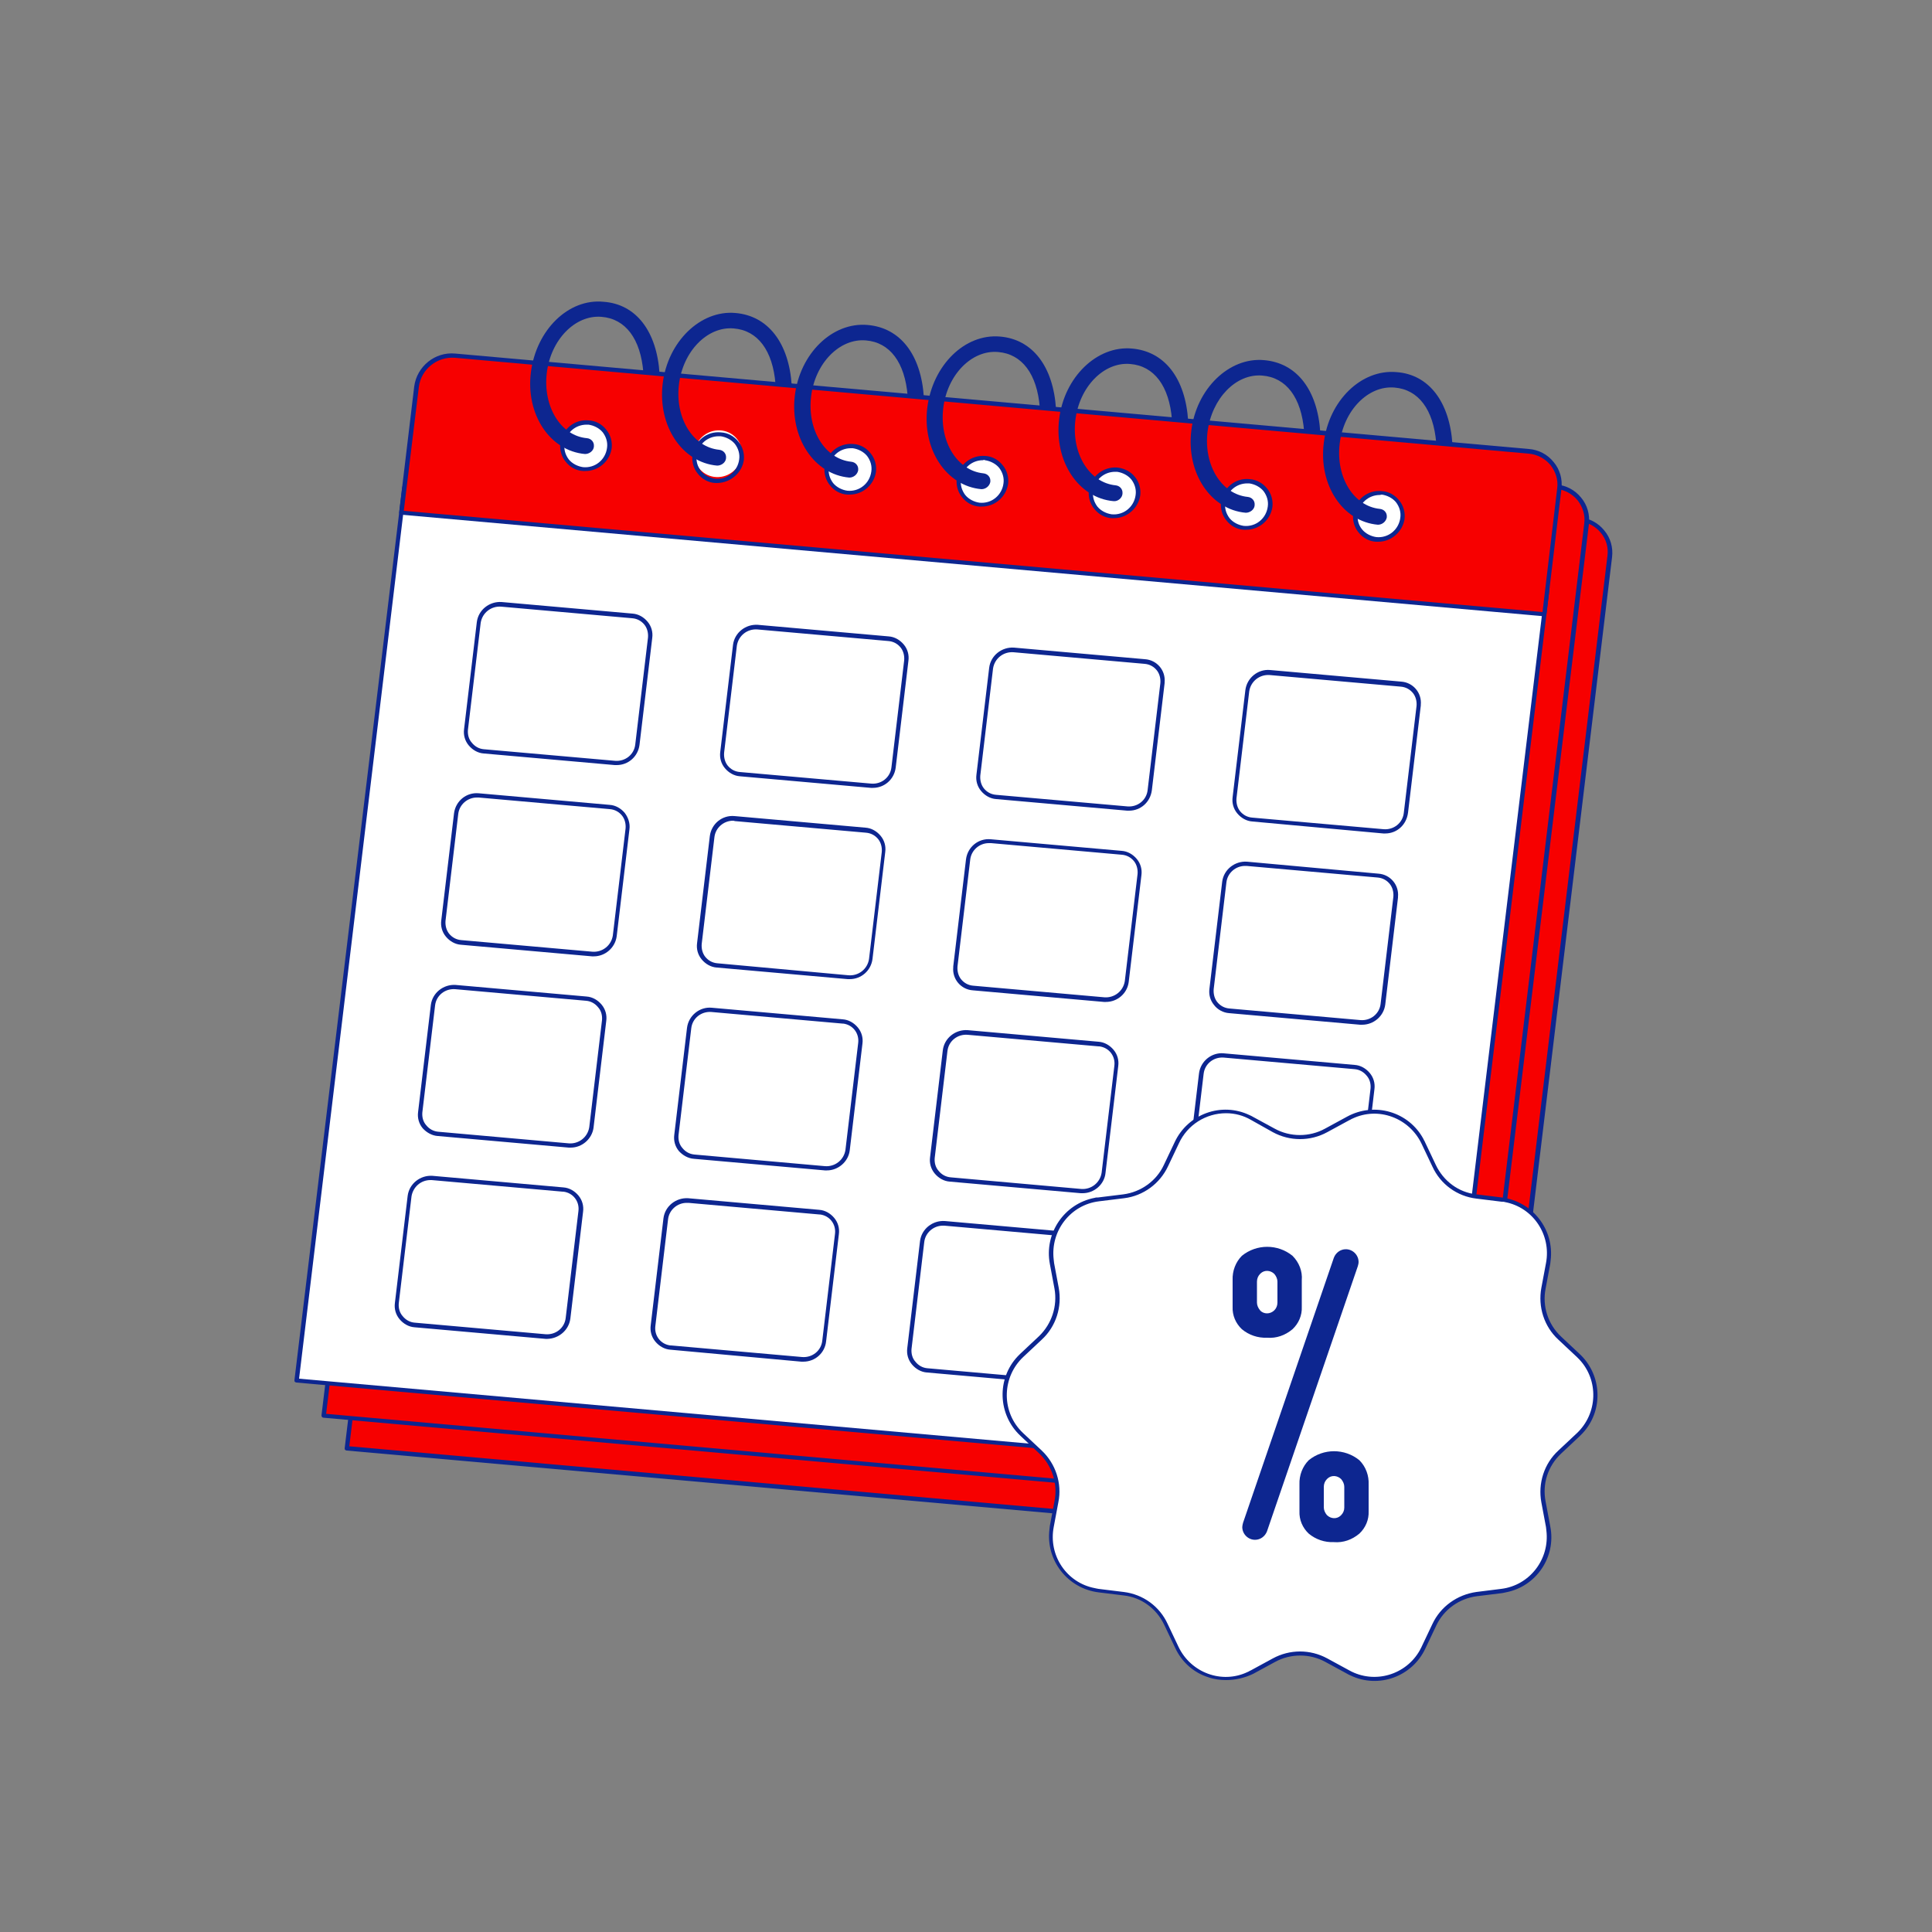<svg xmlns="http://www.w3.org/2000/svg" xmlns:xlink="http://www.w3.org/1999/xlink" transform="scale(1)" id="_x30_583_x5F_Sales_Promotion_1" x="0px" y="0px" viewBox="0 0 500 500" xml:space="preserve" class="show_show__wrapper__graphic__5Waiy "><rect x="0" y="0" width="500" height="500" fill="#808080" stroke="none"/><title>React</title><style type="text/css">	.st0{fill:#f70000;}	.st1{fill:#0d2690;}	.st2{fill:#FFFFFF;}</style><g id="calendar"><path class="st0" d="M408.7,134.4l-277.9-24.8c-4.9-0.4-9.4,3.1-10,8l-3.2,26.1l0,0L89.7,374.8l295.8,26.3l27.1-224.6l0,0l3.9-32.6  c0.5-4.7-2.9-9-7.6-9.5C408.9,134.4,408.8,134.4,408.7,134.4z"></path><path class="st1" d="M385.5,401.7L385.5,401.7L89.7,375.4c-0.1,0-0.3-0.1-0.4-0.2c-0.1-0.1-0.1-0.3-0.1-0.4l31.1-257.1  c0.7-5.2,5.4-8.9,10.6-8.5l277.9,24.7l0,0c2.5,0.2,4.8,1.4,6.4,3.4c1.6,1.9,2.3,4.4,2,6.9l-31,257.1  C386,401.5,385.8,401.7,385.5,401.7z M90.4,374.3L385,400.5l31-256.6c0.3-2.2-0.3-4.3-1.7-6c-1.4-1.7-3.4-2.8-5.7-3l-277.8-24.8  c-4.7-0.4-8.8,2.9-9.4,7.5L90.4,374.3z"></path><path class="st0" d="M402.7,125.9l-277.9-24.7c-4.9-0.4-9.4,3.1-10,8l-3.2,26l0,0L83.8,366.4l295.8,26.3l27.1-224.6l0,0l3.9-32.6  c0.6-4.7-2.8-9-7.5-9.6C403,126,402.8,125.9,402.7,125.9z"></path><path class="st1" d="M379.5,393.2L379.5,393.2L83.7,366.9c-0.3,0-0.5-0.3-0.5-0.6l31.1-257.1c0.7-5.2,5.4-9,10.6-8.5l277.9,24.7  l0,0c2.5,0.2,4.8,1.4,6.4,3.4c1.6,1.9,2.3,4.4,2,6.9l-31.1,257.1C380,393,379.8,393.2,379.5,393.2z M84.4,365.9L379,392.1l31-256.6  c0.3-2.2-0.4-4.3-1.7-6c-1.4-1.7-3.4-2.8-5.7-3l-277.9-24.7c-4.7-0.4-8.8,2.9-9.4,7.5L84.4,365.9z"></path><polygon class="st2" points="104.7,126.2 400.4,152.5 372.5,383.6 76.8,357.3  "></polygon><path class="st1" d="M372.5,384.1L372.5,384.1L76.7,357.8c-0.1,0-0.3-0.1-0.4-0.2c-0.1-0.1-0.1-0.3-0.1-0.4l27.9-231.1  c0-0.3,0.3-0.5,0.6-0.5l295.8,26.3c0.1,0,0.3,0.1,0.4,0.2c0.1,0.1,0.1,0.3,0.1,0.4l-27.9,231.1C373,383.9,372.8,384.1,372.5,384.1z   M77.4,356.8L372,383l27.8-230l-294.7-26.2L77.4,356.8z"></path><path class="st0" d="M117.8,92.1l277.9,24.7c4.7,0.4,8.3,4.5,7.9,9.3c0,0.1,0,0.3,0,0.4l-3.9,32.6l-295.8-26.3l3.9-32.6  C108.5,95.2,112.9,91.7,117.8,92.1z"></path><path class="st1" d="M399.7,159.5L399.7,159.5l-295.9-26.3c-0.1,0-0.3-0.1-0.4-0.2c-0.1-0.1-0.1-0.3-0.1-0.4l3.9-32.6  c0.7-5.2,5.4-9,10.6-8.5l277.9,24.7c2.5,0.2,4.8,1.4,6.4,3.4c1.6,1.9,2.3,4.4,2,6.9l-3.9,32.6C400.2,159.3,400,159.5,399.7,159.5z   M104.5,132.2l294.7,26.2l3.8-32c0.3-2.2-0.4-4.3-1.7-6c-1.4-1.7-3.4-2.8-5.7-3L117.8,92.6l0,0c-4.6-0.4-8.8,2.9-9.4,7.5  L104.5,132.2z"></path><ellipse class="st2" transform="matrix(0.862 -0.507 0.507 0.862 -37.539 92.789)" cx="151.6" cy="115.3" rx="6.2" ry="6"></ellipse><path class="st1" d="M151.5,121.9c-0.2,0-0.4,0-0.6,0c-1.8-0.1-3.4-1-4.5-2.4c-1.1-1.3-1.6-3.1-1.4-4.8c0.5-3.6,3.7-6.3,7.4-5.9  c1.8,0.1,3.4,1,4.5,2.4c1.1,1.3,1.6,3.1,1.4,4.8l0,0C157.8,119.4,154.9,121.9,151.5,121.9z M151.8,109.9c-2.9,0-5.3,2.1-5.7,5  c-0.2,1.4,0.2,2.8,1.1,4c0.9,1.1,2.3,1.8,3.7,2c3.1,0.3,5.8-1.9,6.2-5c0.2-1.4-0.2-2.8-1.1-4c-0.9-1.1-2.3-1.8-3.7-2L151.8,109.9z   M157.7,115.9L157.7,115.9z"></path><path class="st1" d="M170.7,96.8l-4.2-0.4c-0.7-8.7-4.6-13.9-10.8-14.4c-6.8-0.6-13.2,5.9-14.2,14.6c-1,8.6,3.6,16.2,10.4,16.8  c1.1,0.1,1.9,1,1.8,2.1c0,0,0,0.1,0,0.1c-0.1,1.1-1.2,1.9-2.3,1.9c-9.1-0.8-15.4-10.3-14-21.2s9.7-19.1,18.8-18.2  C164.6,78.7,170,85.7,170.7,96.8z"></path><ellipse class="st2" transform="matrix(0.86 -0.51 0.51 0.86 -33.9 111.264)" cx="185.9" cy="117.4" rx="6.2" ry="6"></ellipse><path class="st1" d="M185.7,125h-0.6c-1.8-0.1-3.4-1-4.5-2.4c-1.1-1.3-1.6-3.1-1.4-4.8c0.5-3.6,3.7-6.3,7.4-5.9  c1.8,0.1,3.4,1,4.5,2.4c1.1,1.3,1.6,3.1,1.4,4.8l0,0C192,122.4,189.1,124.9,185.7,125z M186,112.9c-2.9,0-5.3,2.1-5.7,5  c-0.2,1.4,0.2,2.8,1.1,4c0.9,1.1,2.3,1.8,3.7,2c3.1,0.3,5.8-1.9,6.2-5c0.2-1.4-0.2-2.8-1.1-4c-0.9-1.1-2.3-1.8-3.7-2L186,112.9z   M191.9,118.9L191.9,118.9z"></path><path class="st1" d="M204.9,99.8l-4.2-0.4c-0.7-8.7-4.6-13.9-10.8-14.4c-6.8-0.6-13.2,5.9-14.2,14.6c-1,8.6,3.6,16.1,10.4,16.8  c1.1,0.1,1.9,1,1.8,2.1c0,0,0,0.1,0,0.1c-0.1,1.1-1.2,1.9-2.3,1.9c-9.1-0.8-15.4-10.3-14.1-21.2s9.8-19.1,18.8-18.3  C198.8,81.7,204.2,88.8,204.9,99.8z"></path><ellipse class="st2" transform="matrix(0.862 -0.507 0.507 0.862 -31.178 128.303)" cx="220" cy="121.4" rx="6.2" ry="6"></ellipse><path class="st1" d="M219.9,128c-0.2,0-0.4,0-0.6,0c-1.8-0.1-3.4-1-4.5-2.4c-1.1-1.3-1.6-3.1-1.4-4.8c0.5-3.6,3.7-6.2,7.4-5.9  c1.8,0.1,3.4,1,4.5,2.4c1.1,1.3,1.6,3.1,1.4,4.8l0,0C226.2,125.5,223.3,128,219.9,128z M220.2,116c-2.9,0-5.3,2.1-5.7,5  c-0.2,1.4,0.2,2.8,1.1,4c0.9,1.1,2.3,1.8,3.7,2c3.1,0.3,5.8-1.9,6.2-5c0.2-1.4-0.2-2.8-1.1-4c-0.9-1.1-2.3-1.8-3.7-2  C220.6,116,220.4,116,220.2,116z M226.1,122L226.1,122z"></path><path class="st1" d="M239.1,102.9l-4.2-0.4c-0.7-8.7-4.6-13.9-10.8-14.4c-6.8-0.6-13.2,5.9-14.2,14.6c-1,8.6,3.6,16.1,10.4,16.8  c1.1,0.1,1.9,1,1.8,2.1c0,0,0,0.1,0,0.1c-0.2,1.1-1.2,1.9-2.3,1.9c-9.1-0.8-15.4-10.3-14.1-21.2s9.7-19.1,18.8-18.3  C233,84.8,238.4,91.8,239.1,102.9z"></path><ellipse class="st2" transform="matrix(0.862 -0.507 0.507 0.862 -28.002 146.061)" cx="254.2" cy="124.5" rx="6.2" ry="6"></ellipse><path class="st1" d="M254.1,131.1c-0.2,0-0.4,0-0.6,0c-1.8-0.1-3.4-1-4.5-2.4c-1.1-1.3-1.6-3.1-1.4-4.8c0.5-3.6,3.7-6.2,7.4-5.9  c1.8,0.1,3.4,1,4.5,2.4c1.1,1.3,1.6,3.1,1.4,4.8C260.4,128.6,257.5,131.1,254.1,131.1z M254.4,119.1c-2.9,0-5.3,2.1-5.7,5  c-0.2,1.4,0.2,2.8,1.1,4c0.9,1.1,2.3,1.8,3.7,2c3.1,0.3,5.8-1.9,6.2-5c0.2-1.4-0.2-2.8-1.1-4c-0.9-1.1-2.3-1.8-3.7-2  C254.8,119,254.6,119,254.4,119.1L254.4,119.1z"></path><path class="st1" d="M273.3,105.9l-4.2-0.4c-0.7-8.7-4.6-13.9-10.8-14.4c-6.8-0.6-13.2,5.9-14.2,14.6c-1,8.6,3.6,16.1,10.4,16.8  c1.1,0.1,1.9,1,1.8,2.1c0,0,0,0.1,0,0.1c-0.2,1.1-1.2,1.9-2.3,1.9c-9.1-0.8-15.4-10.3-14-21.2s9.7-19.1,18.8-18.3  C267.2,87.8,272.6,94.8,273.3,105.9z"></path><ellipse class="st2" transform="matrix(0.862 -0.507 0.507 0.862 -24.82 163.818)" cx="288.4" cy="127.5" rx="6.2" ry="6"></ellipse><path class="st1" d="M288.3,134.1h-0.6c-1.8-0.1-3.4-1-4.5-2.4c-1.1-1.3-1.6-3.1-1.4-4.8c0.5-3.6,3.7-6.2,7.4-5.9  c1.7,0.2,3.4,1,4.5,2.4c1.1,1.3,1.6,3.1,1.4,4.8C294.6,131.5,291.7,134.1,288.3,134.1z M288.6,122.1c-2.9,0-5.3,2.1-5.7,5  c-0.2,1.4,0.2,2.8,1.1,4c0.9,1.1,2.3,1.8,3.7,2c3.1,0.3,5.8-1.9,6.2-5l0,0c0.2-1.4-0.2-2.8-1.1-4c-0.9-1.1-2.3-1.8-3.7-2  L288.6,122.1z"></path><path class="st1" d="M307.5,109l-4.2-0.4c-0.7-8.7-4.6-13.9-10.8-14.4c-6.8-0.6-13.2,5.9-14.2,14.6c-1,8.6,3.6,16.1,10.4,16.8  c1.1,0.1,1.9,1,1.8,2.1c0,0,0,0.1,0,0.1c-0.1,1.1-1.2,2-2.3,1.9c-9.1-0.8-15.4-10.3-14.1-21.2c1.3-10.9,9.8-19.1,18.8-18.3  C301.4,90.9,306.8,97.9,307.5,109z"></path><ellipse class="st2" transform="matrix(0.862 -0.507 0.507 0.862 -21.64 181.576)" cx="322.6" cy="130.5" rx="6.2" ry="6"></ellipse><path class="st1" d="M322.5,137.1h-0.6c-1.8-0.1-3.4-1-4.5-2.4c-1.1-1.3-1.6-3.1-1.4-4.8c0.5-3.6,3.7-6.3,7.4-5.9  c1.7,0.1,3.4,1,4.5,2.4c1.1,1.3,1.6,3.1,1.4,4.8C328.8,134.6,325.9,137.1,322.5,137.1z M322.8,125.1c-2.9,0-5.3,2.1-5.7,5  c-0.2,1.4,0.2,2.8,1.1,4c0.9,1.1,2.3,1.8,3.7,2c3.1,0.3,5.8-1.9,6.2-5l0,0c0.2-1.4-0.2-2.8-1.1-4c-0.9-1.1-2.3-1.8-3.7-2  L322.8,125.1z"></path><path class="st1" d="M341.7,112l-4.2-0.4c-0.7-8.7-4.6-13.9-10.8-14.4c-6.8-0.6-13.1,5.9-14.2,14.6c-1,8.6,3.6,16.1,10.4,16.8  c1.1,0.1,1.9,1,1.8,2.1c0,0,0,0.1,0,0.1c-0.1,1.1-1.2,1.9-2.3,1.9c-9.1-0.8-15.4-10.3-14.1-21.2c1.3-10.9,9.8-19.1,18.8-18.3  C335.6,93.9,341,100.9,341.7,112z"></path><ellipse class="st2" transform="matrix(0.862 -0.507 0.507 0.862 -18.464 199.334)" cx="356.8" cy="133.6" rx="6.2" ry="6"></ellipse><path class="st1" d="M356.7,140.2h-0.6c-1.8-0.1-3.4-1-4.5-2.4c-1.1-1.3-1.6-3.1-1.4-4.8c0.5-3.6,3.7-6.3,7.4-5.9  c1.8,0.1,3.4,1,4.5,2.4c1.1,1.3,1.6,3.1,1.4,4.8C363,137.6,360.1,140.2,356.7,140.2z M357.1,128.1c-2.9,0-5.3,2.1-5.7,5  c-0.2,1.4,0.2,2.8,1.1,3.9c0.9,1.1,2.3,1.8,3.7,2c3.1,0.3,5.8-1.9,6.2-5l0,0c0.2-1.4-0.2-2.8-1.1-4c-0.9-1.1-2.3-1.8-3.7-2  L357.1,128.1z"></path><path class="st1" d="M375.9,115.1l-4.2-0.4c-0.7-8.7-4.6-13.9-10.8-14.4c-6.8-0.6-13.2,5.9-14.2,14.6c-1,8.6,3.6,16.1,10.4,16.8  c1.1,0.1,1.9,1,1.8,2.1c0,0,0,0.1,0,0.1c-0.2,1.1-1.2,1.9-2.3,1.9c-9.1-0.8-15.4-10.3-14-21.2c1.3-10.9,9.7-19.1,18.8-18.3  C369.8,96.9,375.2,104,375.9,115.1z"></path><path class="st2" d="M159.2,197.4l-33.9-3c-2.8-0.2-4.8-2.6-4.6-5.4c0-0.1,0-0.2,0-0.2l3.3-27.7c0.4-2.9,3-4.9,5.8-4.7l33.9,3  c2.8,0.2,4.8,2.6,4.6,5.4c0,0.1,0,0.1,0,0.2l-3.3,27.7C164.7,195.6,162.1,197.7,159.2,197.4z"></path><path class="st1" d="M159.6,198h-0.5l0,0l-33.9-3c-1.5-0.1-2.9-0.9-3.9-2.1c-1-1.2-1.4-2.7-1.2-4.2l3.3-27.7  c0.4-3.2,3.3-5.4,6.4-5.2l33.9,3c1.5,0.1,2.9,0.9,3.9,2.1c1,1.2,1.4,2.7,1.2,4.2l-3.3,27.7C165.1,195.8,162.6,198,159.6,198z   M159.2,196.9c2.6,0.2,4.9-1.6,5.2-4.2l3.3-27.7c0.1-1.2-0.2-2.4-0.9-3.3c-0.8-1-1.9-1.6-3.2-1.7l-33.9-3c-2.6-0.2-4.9,1.6-5.3,4.2  l-3.3,27.7c-0.1,1.2,0.2,2.4,1,3.3c0.8,1,1.9,1.6,3.1,1.7L159.2,196.9z"></path><path class="st2" d="M225.4,203.3l-33.9-3c-2.8-0.2-4.8-2.6-4.6-5.4c0-0.1,0-0.2,0-0.2l3.3-27.7c0.4-2.9,3-4.9,5.8-4.7l33.9,3  c2.8,0.2,4.8,2.7,4.6,5.4c0,0.1,0,0.1,0,0.2l-3.3,27.7C230.9,201.5,228.3,203.6,225.4,203.3z"></path><path class="st1" d="M225.9,203.9h-0.5l0,0l-33.9-3c-1.5-0.1-2.9-0.9-3.9-2.1c-1-1.2-1.4-2.7-1.2-4.2l3.3-27.7  c0.4-3.2,3.3-5.4,6.4-5.2l33.9,3c1.5,0.1,2.9,0.9,3.9,2.1c1,1.2,1.4,2.7,1.2,4.2l-3.3,27.7C231.4,201.7,228.9,203.9,225.9,203.9z   M225.5,202.8c2.6,0.2,4.9-1.6,5.2-4.2l3.3-27.7c0.1-1.2-0.2-2.4-0.9-3.3c-0.8-1-1.9-1.6-3.2-1.7l-33.9-3c-2.6-0.2-4.9,1.6-5.3,4.2  l-3.3,27.7c-0.1,1.2,0.2,2.4,0.9,3.3c0.8,1,1.9,1.6,3.2,1.7L225.5,202.8z"></path><path class="st2" d="M291.7,209.2l-33.9-3c-2.8-0.2-4.8-2.6-4.6-5.4c0-0.1,0-0.2,0-0.2l3.3-27.7c0.4-2.9,3-4.9,5.8-4.7l33.9,3  c2.8,0.2,4.8,2.7,4.6,5.4c0,0.1,0,0.1,0,0.2l-3.3,27.7C297.2,207.4,294.6,209.5,291.7,209.2z"></path><path class="st1" d="M292.2,209.8h-0.5l0,0l-33.9-3c-1.5-0.1-2.9-0.9-3.9-2.1c-1-1.2-1.4-2.7-1.2-4.2l3.3-27.7  c0.4-3.2,3.3-5.4,6.4-5.2l33.9,3c3.1,0.2,5.4,2.9,5.1,6c0,0.1,0,0.2,0,0.2l-3.3,27.7C297.7,207.6,295.2,209.8,292.2,209.8z   M291.8,208.7c2.6,0.2,4.9-1.6,5.2-4.2l3.3-27.7c0.1-1.2-0.2-2.4-0.9-3.3c-0.8-1-1.9-1.6-3.2-1.7l-33.9-3c-2.6-0.2-4.9,1.6-5.3,4.2  l-3.3,27.7c-0.1,1.2,0.2,2.4,0.9,3.3c0.8,1,1.9,1.6,3.2,1.7L291.8,208.7z"></path><path class="st2" d="M358,215.1l-33.9-3c-2.8-0.2-4.8-2.6-4.6-5.4c0-0.1,0-0.2,0-0.2l3.3-27.7c0.4-2.9,3-4.9,5.8-4.7l33.9,3  c2.8,0.2,4.8,2.7,4.6,5.4c0,0.1,0,0.1,0,0.2l-3.3,27.7C363.5,213.3,360.9,215.4,358,215.1z"></path><path class="st1" d="M358.5,215.7H358l0,0l-33.9-3.1c-1.5-0.1-2.9-0.9-3.9-2.1c-1-1.2-1.4-2.7-1.2-4.2l3.3-27.7  c0.4-3.2,3.3-5.5,6.4-5.2l33.9,3c3.1,0.2,5.4,2.9,5.1,6c0,0.1,0,0.2,0,0.2l-3.3,27.7C364,213.5,361.5,215.7,358.5,215.7z   M358.1,214.6c2.6,0.2,4.9-1.6,5.2-4.2l3.3-27.7c0.1-1.2-0.2-2.4-0.9-3.3c-0.8-1-1.9-1.6-3.2-1.7l-33.9-3c-2.6-0.2-4.9,1.6-5.3,4.2  l-3.3,27.7c-0.1,1.2,0.2,2.4,0.9,3.3c0.8,1,1.9,1.6,3.2,1.7L358.1,214.6z"></path><path class="st2" d="M153.2,246.9l-33.9-3c-2.8-0.2-4.8-2.6-4.6-5.4c0-0.1,0-0.1,0-0.2l3.3-27.7c0.4-2.9,3-4.9,5.9-4.7l33.9,3  c2.8,0.2,4.8,2.6,4.6,5.4c0,0.1,0,0.1,0,0.2l-3.3,27.7C158.7,245.1,156.1,247.2,153.2,246.9z"></path><path class="st1" d="M153.7,247.5h-0.5l-33.9-3c-1.5-0.1-2.9-0.9-3.9-2.1c-1-1.2-1.4-2.7-1.2-4.2l3.3-27.7c0.4-3.2,3.2-5.5,6.4-5.2  l33.9,3c1.5,0.1,2.9,0.9,3.9,2.1c0.9,1.2,1.4,2.7,1.2,4.2l-3.3,27.7C159.2,245.3,156.6,247.5,153.7,247.5z M123.4,206.4  c-2.4,0-4.5,1.8-4.8,4.2l-3.3,27.7c-0.1,1.2,0.2,2.4,0.9,3.3c0.8,1,1.9,1.6,3.2,1.7l33.9,3l0,0c2.6,0.2,4.9-1.6,5.3-4.2l3.3-27.7  c0.1-1.2-0.2-2.4-0.9-3.3c-0.8-1-1.9-1.6-3.2-1.7l-33.9-3C123.7,206.4,123.5,206.4,123.4,206.4z"></path><path class="st2" d="M219.5,252.8l-33.9-3c-2.8-0.2-4.8-2.6-4.6-5.4c0-0.1,0-0.1,0-0.2l3.3-27.7c0.4-2.9,3-4.9,5.9-4.7l33.9,3  c2.8,0.2,4.8,2.6,4.6,5.4c0,0.1,0,0.2,0,0.2l-3.3,27.7C225,251,222.4,253.1,219.5,252.8z"></path><path class="st1" d="M219.9,253.4h-0.5l-33.9-3c-1.5-0.1-2.9-0.9-3.9-2.1c-1-1.2-1.4-2.7-1.2-4.2l3.3-27.7c0.4-3.2,3.2-5.5,6.4-5.2  l33.9,3c1.5,0.1,2.9,0.9,3.9,2.1c1,1.2,1.4,2.7,1.2,4.2l-3.3,27.7C225.4,251.2,222.9,253.4,219.9,253.4z M189.7,212.4  c-2.4,0-4.5,1.8-4.8,4.2l-3.3,27.7c-0.1,1.2,0.2,2.4,0.9,3.3c0.8,1,1.9,1.6,3.2,1.7l33.9,3.1l0,0c2.6,0.2,4.9-1.6,5.3-4.2l3.3-27.7  c0.1-1.2-0.2-2.4-0.9-3.3c-0.8-1-1.9-1.6-3.2-1.7l-33.9-3C189.9,212.4,189.8,212.4,189.7,212.4L189.7,212.4z"></path><path class="st2" d="M285.7,258.7l-33.9-3c-2.8-0.2-4.8-2.6-4.6-5.4c0-0.1,0-0.1,0-0.2l3.3-27.7c0.4-2.9,3-4.9,5.9-4.7l33.9,3  c2.8,0.2,4.8,2.6,4.6,5.4c0,0.1,0,0.2,0,0.2l-3.3,27.7C291.2,256.9,288.6,259,285.7,258.7z"></path><path class="st1" d="M286.2,259.3h-0.5l-33.9-3c-3.1-0.2-5.4-2.9-5.1-6c0-0.1,0-0.1,0-0.2l3.3-27.7c0.4-3.2,3.2-5.5,6.4-5.2l33.9,3  c1.5,0.1,2.9,0.9,3.9,2.1c1,1.2,1.4,2.7,1.2,4.2l-3.3,27.7C291.7,257.1,289.2,259.3,286.2,259.3z M255.9,218.2  c-2.4,0-4.5,1.8-4.8,4.2l-3.3,27.7c-0.1,1.2,0.2,2.4,0.9,3.3c0.8,1,1.9,1.6,3.2,1.7l33.9,3l0,0c2.6,0.2,4.9-1.6,5.3-4.2l3.3-27.7  c0.1-1.2-0.2-2.4-0.9-3.3c-0.8-1-1.9-1.6-3.2-1.7l-33.8-3L255.9,218.2z"></path><path class="st2" d="M352,264.6l-33.9-3c-2.8-0.2-4.8-2.7-4.6-5.4c0-0.1,0-0.1,0-0.2l3.3-27.7c0.4-2.9,3-4.9,5.9-4.7l33.9,3  c2.8,0.2,4.8,2.6,4.6,5.4c0,0.1,0,0.2,0,0.2l-3.3,27.7C357.5,262.8,354.9,264.9,352,264.6z"></path><path class="st1" d="M352.5,265.2H352l-33.9-3c-1.5-0.1-3-0.9-3.9-2.1c-1-1.2-1.4-2.7-1.2-4.2l3.3-27.7c0.4-3.2,3.3-5.4,6.4-5.2  l34,3.1c3.1,0.2,5.4,2.9,5.1,6c0,0.1,0,0.1,0,0.2l-3.3,27.7C358.1,263,355.5,265.2,352.5,265.2z M322.2,224.1  c-2.4,0-4.5,1.8-4.8,4.2l-3.3,27.7c-0.1,1.2,0.2,2.4,0.9,3.3c0.8,1,1.9,1.6,3.2,1.7l33.9,3l0,0c2.6,0.2,4.9-1.6,5.2-4.2l3.3-27.7  c0.1-1.2-0.2-2.4-0.9-3.3c-0.8-1-1.9-1.6-3.2-1.7l-33.9-3L322.2,224.1z"></path><path class="st2" d="M147.2,296.4l-33.9-3c-2.8-0.2-4.8-2.6-4.6-5.4c0-0.1,0-0.2,0-0.2l3.3-27.7c0.4-2.9,3-4.9,5.8-4.7l33.9,3  c2.8,0.2,4.8,2.6,4.6,5.4c0,0.1,0,0.2,0,0.2l-3.3,27.7C152.7,294.6,150.1,296.7,147.2,296.4z"></path><path class="st1" d="M147.7,297h-0.5l0,0l-33.9-3c-1.5-0.1-2.9-0.9-3.9-2c-1-1.2-1.4-2.7-1.2-4.2l3.3-27.7c0.4-3.2,3.3-5.4,6.4-5.2  l33.9,3c1.5,0.1,2.9,0.9,3.9,2.1c1,1.2,1.4,2.7,1.2,4.2l-3.3,27.7C153.2,294.7,150.7,297,147.7,297z M147.2,295.9  c2.6,0.2,4.9-1.6,5.3-4.2l3.3-27.7c0.1-1.2-0.2-2.4-1-3.3c-0.8-1-1.9-1.6-3.1-1.7l-33.9-3c-2.6-0.2-4.9,1.6-5.2,4.2l-3.3,27.7  c-0.1,1.2,0.2,2.4,1,3.3c0.8,1,1.9,1.6,3.2,1.7L147.2,295.9z"></path><path class="st2" d="M213.5,302.3l-33.9-3c-2.8-0.2-4.8-2.6-4.6-5.4c0-0.1,0-0.1,0-0.2l3.3-27.7c0.4-2.9,3-4.9,5.8-4.7l33.9,3  c2.8,0.2,4.8,2.6,4.6,5.4c0,0.1,0,0.2,0,0.2l-3.3,27.7C218.9,300.5,216.3,302.6,213.5,302.3z"></path><path class="st1" d="M214,302.9c-0.2,0-0.4,0-0.5,0l0,0l-33.9-3c-1.5-0.1-2.9-0.9-3.9-2c-1-1.2-1.4-2.7-1.2-4.2l3.3-27.7  c0.4-3.2,3.3-5.5,6.4-5.2l33.9,3c1.5,0.1,2.9,0.9,3.9,2.1c1,1.2,1.4,2.7,1.2,4.2l-3.3,27.7C219.5,300.7,216.9,302.9,214,302.9z   M213.5,301.8c2.6,0.2,4.9-1.6,5.3-4.2l3.3-27.7c0.3-2.5-1.4-4.7-3.9-5c-0.1,0-0.1,0-0.2,0l-33.9-3c-2.6-0.2-4.9,1.6-5.2,4.2  l-3.3,27.7c-0.1,1.2,0.2,2.4,1,3.3c0.8,1,1.9,1.6,3.2,1.7L213.5,301.8z"></path><path class="st2" d="M279.8,308.2l-33.9-3c-2.8-0.2-4.8-2.6-4.6-5.4c0-0.1,0-0.1,0-0.2l3.3-27.7c0.4-2.9,3-4.9,5.9-4.7l33.9,3  c2.8,0.2,4.8,2.6,4.6,5.4c0,0.1,0,0.2,0,0.2l-3.3,27.7C285.2,306.4,282.7,308.5,279.8,308.2z"></path><path class="st1" d="M280.2,308.8c-0.2,0-0.4,0-0.5,0l0,0l-33.9-3c-1.5-0.1-2.9-0.9-3.9-2.1c-1-1.2-1.4-2.7-1.2-4.2l3.3-27.7  c0.4-3.2,3.3-5.4,6.4-5.2l33.9,3c1.5,0.1,2.9,0.9,3.9,2.1c1,1.2,1.4,2.7,1.2,4.2l-3.3,27.7C285.8,306.5,283.2,308.8,280.2,308.8z   M279.8,307.7c2.6,0.2,4.9-1.6,5.3-4.2l3.3-27.7c0.3-2.5-1.4-4.7-3.9-5c-0.1,0-0.1,0-0.2,0l-33.9-3c-2.6-0.2-4.9,1.6-5.2,4.2  l-3.3,27.7c-0.1,1.2,0.2,2.4,1,3.3c0.8,1,1.9,1.6,3.2,1.7L279.8,307.7z"></path><path class="st2" d="M346.1,314.1l-33.9-3c-2.8-0.2-4.8-2.6-4.6-5.4c0-0.1,0-0.1,0-0.2l3.3-27.7c0.4-2.9,3-4.9,5.9-4.7l33.9,3  c2.8,0.2,4.8,2.6,4.6,5.4c0,0.1,0,0.2,0,0.2l-3.3,27.7C351.5,312.3,349,314.3,346.1,314.1z"></path><path class="st1" d="M346.5,314.7c-0.2,0-0.4,0-0.5,0l0,0l-33.9-3c-1.5-0.1-2.9-0.9-3.9-2c-1-1.2-1.4-2.7-1.2-4.2l3.3-27.7  c0.4-3.2,3.3-5.5,6.4-5.2l33.9,3c1.5,0.1,2.9,0.9,3.9,2.1c1,1.2,1.4,2.7,1.2,4.2l-3.3,27.7C352.1,312.5,349.5,314.7,346.5,314.7z   M346.1,313.6c2.6,0.2,4.9-1.6,5.3-4.2l3.3-27.7c0.1-1.2-0.2-2.4-1-3.3c-0.8-1-1.9-1.6-3.1-1.7l-33.9-3c-2.6-0.2-4.9,1.6-5.2,4.2  l-3.3,27.7c-0.1,1.2,0.2,2.4,1,3.3c0.8,1,1.9,1.6,3.2,1.7L346.1,313.6z"></path><path class="st2" d="M141.2,345.9l-33.9-3c-2.8-0.2-4.8-2.6-4.6-5.4c0-0.1,0-0.2,0-0.2l3.3-27.7c0.4-2.9,3-4.9,5.8-4.7l33.9,3  c2.8,0.2,4.8,2.6,4.6,5.4c0,0.1,0,0.2,0,0.2l-3.3,27.7C146.7,344.1,144.1,346.1,141.2,345.9z"></path><path class="st1" d="M141.7,346.5c-0.2,0-0.4,0-0.5,0l-33.9-3c-1.5-0.1-2.9-0.9-3.9-2.1c-1-1.2-1.4-2.7-1.2-4.2l3.3-27.7  c0.4-3.2,3.3-5.4,6.4-5.2l33.9,3c1.5,0.1,2.9,0.9,3.9,2.1c1,1.2,1.4,2.7,1.2,4.2l-3.3,27.7C147.2,344.2,144.7,346.4,141.7,346.5z   M111.4,305.4c-2.5,0-4.5,1.8-4.9,4.2l-3.3,27.7c-0.1,1.2,0.2,2.4,1,3.3c0.8,1,1.9,1.6,3.1,1.7l33.9,3l0,0c2.6,0.2,4.9-1.6,5.2-4.2  l3.3-27.7c0.3-2.5-1.4-4.7-3.9-5c-0.1,0-0.1,0-0.2,0l-33.9-3L111.4,305.4z"></path><path class="st2" d="M207.5,351.8l-33.9-3c-2.8-0.2-4.8-2.6-4.6-5.4c0-0.1,0-0.2,0-0.2l3.3-27.7c0.4-2.9,3-5,5.9-4.7l33.9,3  c2.8,0.2,4.8,2.6,4.6,5.4c0,0.1,0,0.2,0,0.2l-3.3,27.7C213,349.9,210.4,352,207.5,351.8z"></path><path class="st1" d="M207.9,352.4h-0.5l-33.9-3.1c-1.5-0.1-2.9-0.9-3.9-2.1c-1-1.2-1.4-2.7-1.2-4.2l3.3-27.7  c0.4-3.2,3.3-5.4,6.4-5.2l33.9,3c1.5,0.1,2.9,0.9,3.9,2.1c1,1.2,1.4,2.7,1.2,4.2l-3.3,27.7C213.5,350.1,211,352.4,207.9,352.4z   M177.7,311.3c-2.4,0-4.5,1.8-4.8,4.2l-3.3,27.7c-0.3,2.5,1.4,4.7,3.9,5c0.1,0,0.1,0,0.2,0l33.9,3l0,0c2.6,0.2,4.9-1.6,5.2-4.2  l3.3-27.7c0.3-2.5-1.4-4.7-3.9-5c-0.1,0-0.1,0-0.2,0l-33.8-3L177.7,311.3z"></path><path class="st2" d="M273.8,357.7l-33.9-3c-2.8-0.2-4.8-2.6-4.6-5.4c0-0.1,0-0.2,0-0.2l3.3-27.7c0.4-2.9,3-4.9,5.8-4.7l33.9,3  c2.8,0.2,4.8,2.6,4.6,5.4c0,0.1,0,0.2,0,0.2l-3.3,27.7C279.3,355.9,276.7,357.9,273.8,357.7z"></path><path class="st1" d="M274.3,358.2h-0.5l-33.9-3c-1.5-0.1-2.9-0.9-3.9-2.1c-1-1.2-1.4-2.7-1.2-4.2l3.3-27.7c0.4-3.2,3.3-5.4,6.4-5.2  l34,3c1.5,0.1,2.9,0.9,3.9,2.1c1,1.2,1.4,2.7,1.2,4.2l-3.3,27.7C279.9,356,277.3,358.3,274.3,358.2z M244,317.2  c-2.4,0-4.5,1.8-4.8,4.2l-3.3,27.7c-0.1,1.2,0.2,2.4,1,3.3c0.8,1,1.9,1.6,3.1,1.7l33.9,3l0,0c2.6,0.2,4.9-1.6,5.2-4.2l3.3-27.7  c0.3-2.5-1.4-4.7-3.9-5c-0.1,0-0.1,0-0.2,0l-33.9-3L244,317.2z"></path><path class="st2" d="M340.1,363.6l-33.9-3c-2.8-0.2-4.8-2.6-4.6-5.4c0-0.1,0-0.2,0-0.2l3.4-27.7c0.4-2.9,3-4.9,5.8-4.7l33.9,3  c2.8,0.2,4.8,2.6,4.6,5.4c0,0.1,0,0.2,0,0.2l-3.3,27.7C345.6,361.8,343,363.9,340.1,363.6z"></path><path class="st1" d="M340.6,364.1H340l-33.9-3c-1.5-0.1-2.9-0.9-3.9-2.1c-1-1.2-1.4-2.7-1.2-4.2l3.3-27.7c0.4-3.2,3.3-5.4,6.4-5.2  l33.9,3c1.5,0.1,2.9,0.9,3.9,2.1c1,1.2,1.4,2.7,1.2,4.2l-3.3,27.7C346.1,361.9,343.6,364.2,340.6,364.1z M310.3,323.1  c-2.4,0-4.5,1.8-4.8,4.2l-3.3,27.7c-0.1,1.2,0.2,2.4,1,3.3c0.8,1,1.9,1.6,3.1,1.7l33.9,3.1l0,0c2.6,0.2,4.9-1.6,5.2-4.2l3.3-27.7  c0.1-1.2-0.2-2.4-1-3.3c-0.8-1-1.9-1.6-3.2-1.7l-33.9-3L310.3,323.1z"></path></g><g id="discount"><path class="st2" d="M343.3,292.5l5.7-3.1c6.8-3.7,15.3-1.3,19.1,5.5c0.1,0.3,0.3,0.5,0.4,0.8l2.8,5.9c2,4.4,6.2,7.4,11,8l6.5,0.8  c7.7,1,13.1,8,12.2,15.7c0,0.3-0.1,0.6-0.1,0.8l-1.2,6.4c-0.9,4.7,0.7,9.6,4.2,12.9l4.8,4.5c5.7,5.3,5.9,14.2,0.6,19.9  c-0.2,0.2-0.4,0.4-0.6,0.6l-4.8,4.4c-3.5,3.3-5.1,8.2-4.2,12.9l1.2,6.4c1.4,7.6-3.6,15-11.2,16.4c-0.3,0.1-0.5,0.1-0.8,0.1  l-6.5,0.8c-4.8,0.6-8.9,3.6-11,8l-2.8,5.9c-3.3,7-11.7,10-18.7,6.7c-0.3-0.1-0.5-0.3-0.8-0.4l-5.7-3.1c-4.2-2.3-9.3-2.3-13.5,0  l-5.7,3.1c-6.8,3.7-15.3,1.3-19.1-5.5c-0.1-0.3-0.3-0.5-0.4-0.8l-2.8-5.9c-2-4.4-6.2-7.4-11-8l-6.5-0.8c-7.7-1-13.1-8-12.2-15.7  c0-0.3,0.1-0.6,0.1-0.8l1.2-6.4c0.9-4.7-0.7-9.6-4.2-12.9l-4.8-4.4c-5.7-5.3-5.9-14.2-0.6-19.9c0.2-0.2,0.4-0.4,0.6-0.6l4.8-4.5  c3.5-3.3,5.1-8.2,4.2-12.9l-1.2-6.4c-1.4-7.6,3.6-15,11.2-16.4c0.3-0.1,0.6-0.1,0.8-0.1l6.5-0.8c4.8-0.6,8.9-3.6,11-8l2.8-5.9  c3.3-7,11.7-10,18.7-6.7c0.3,0.1,0.5,0.3,0.8,0.4l5.7,3.1C334,294.8,339.1,294.8,343.3,292.5z"></path><path class="st1" d="M317.3,434.8c-1.5,0-3.1-0.2-4.5-0.7c-3.9-1.2-7-4-8.7-7.7l-2.8-5.9c-2-4.2-5.9-7.1-10.5-7.6l-6.5-0.8  c-8-1-13.7-8.3-12.7-16.3c0-0.3,0.1-0.6,0.1-0.9l1.2-6.4c0.9-4.5-0.6-9.2-4-12.4l-4.8-4.5c-5.9-5.5-6.2-14.8-0.7-20.6  c0.2-0.2,0.4-0.4,0.7-0.7l4.8-4.5c3.3-3.2,4.8-7.8,4-12.3l-1.2-6.4c-1.5-7.9,3.7-15.6,11.6-17.1c0.3-0.1,0.6-0.1,0.9-0.1l6.5-0.8  c4.6-0.6,8.6-3.5,10.5-7.6l2.8-5.9c3.4-7.3,12.1-10.5,19.4-7c0.3,0.1,0.6,0.3,0.8,0.4l5.7,3.1c4,2.2,9,2.2,13,0l0,0l5.7-3.1  c7.1-3.9,16-1.3,19.8,5.8c0.1,0.3,0.3,0.5,0.4,0.8l2.8,5.9c2,4.2,5.9,7.1,10.5,7.6l6.5,0.8c8,1,13.7,8.3,12.7,16.3  c0,0.3-0.1,0.6-0.1,0.9l-1.2,6.4c-0.9,4.5,0.6,9.2,4,12.4l4.8,4.5c5.9,5.5,6.2,14.8,0.7,20.6c-0.2,0.2-0.4,0.4-0.7,0.7l-4.8,4.5  c-3.4,3.2-4.9,7.8-4,12.4l1.2,6.4c1.6,7.9-3.6,15.6-11.5,17.1c-0.3,0.1-0.6,0.1-1,0.2l-6.5,0.8c-4.6,0.6-8.6,3.5-10.5,7.6l-2.8,5.9  c-3.4,7.3-12.1,10.5-19.4,7c-0.3-0.1-0.6-0.3-0.8-0.4l-5.7-3.1c-4-2.2-9-2.2-13,0l-5.7,3.1C322.2,434.2,319.8,434.8,317.3,434.8z   M317.3,288.1c-5.2,0-10,3-12.2,7.8l-2.8,5.9c-2.1,4.5-6.4,7.7-11.4,8.3l-6.5,0.8c-7.4,0.9-12.6,7.7-11.7,15.1  c0,0.3,0.1,0.6,0.1,0.9l1.2,6.4c0.9,4.9-0.7,10-4.4,13.4l-4.8,4.5c-5.4,5.1-5.7,13.7-0.6,19.1c0.2,0.2,0.4,0.4,0.6,0.6l4.8,4.5  c3.6,3.4,5.3,8.5,4.3,13.4l-1.2,6.4c-1.4,7.3,3.3,14.4,10.6,15.8c0.3,0.1,0.6,0.1,1,0.2l6.5,0.8c5,0.6,9.3,3.7,11.4,8.3l2.8,5.9  c3.2,6.7,11.2,9.7,17.9,6.5c0.3-0.1,0.5-0.3,0.8-0.4l5.7-3.1c4.4-2.4,9.7-2.4,14.1,0l5.7,3.1c6.5,3.6,14.7,1.2,18.3-5.3  c0.1-0.3,0.3-0.5,0.4-0.8l2.8-5.9c2.1-4.5,6.4-7.6,11.4-8.3l6.4-0.8c7.4-0.9,12.6-7.7,11.7-15.1c0-0.3-0.1-0.6-0.1-0.9l-1.2-6.4  c-0.9-4.9,0.7-10,4.4-13.4l4.8-4.5c5.4-5.1,5.7-13.7,0.6-19.1c-0.2-0.2-0.4-0.4-0.6-0.6l-4.8-4.5c-3.7-3.4-5.3-8.5-4.4-13.4  l1.2-6.4c1.4-7.3-3.3-14.4-10.6-15.8c-0.3-0.1-0.6-0.1-0.9-0.1l-6.5-0.8c-5-0.6-9.3-3.7-11.4-8.3l-2.8-5.9  c-3.2-6.7-11.2-9.7-17.9-6.5c-0.3,0.1-0.5,0.3-0.8,0.4l-5.7,3.1c-4.4,2.4-9.7,2.4-14.1,0l-5.7-3.2  C321.8,288.7,319.6,288.1,317.3,288.1z"></path><path class="st1" d="M327.9,346.2c-2.4,0.1-4.7-0.7-6.5-2.2c-1.6-1.5-2.5-3.6-2.4-5.8v-6.9c-0.1-2.4,0.8-4.7,2.4-6.3  c3.8-3.1,9.3-3.1,13.1,0c1.7,1.7,2.6,4,2.4,6.3v6.9c0.1,2.2-0.8,4.3-2.4,5.8C332.6,345.6,330.3,346.4,327.9,346.2z M321.7,394.1  l23.5-68.6c0.5-1.3,1.7-2.2,3.1-2.2l0,0c1.8,0,3.3,1.5,3.3,3.3c0,0.4-0.1,0.7-0.2,1.1l-23.5,68.6c-0.5,1.3-1.7,2.2-3.1,2.2l0,0  c-1.8,0-3.3-1.5-3.3-3.3C321.5,394.9,321.6,394.5,321.7,394.1L321.7,394.1z M327.9,339.9c0.7,0,1.4-0.3,1.9-0.8  c0.5-0.5,0.8-1.2,0.8-2v-5.4c0-0.7-0.3-1.4-0.8-2c-1-1-2.6-1.1-3.6-0.1c0,0-0.1,0.1-0.1,0.1c-0.5,0.5-0.8,1.2-0.8,2v5.4  c0,0.7,0.3,1.4,0.8,2C326.5,339.6,327.2,339.9,327.9,339.9z M345.2,399.1c-2.4,0.1-4.7-0.7-6.5-2.2c-1.6-1.5-2.5-3.6-2.4-5.8v-6.9  c-0.1-2.4,0.8-4.7,2.4-6.3c3.8-3.1,9.3-3.1,13.1,0c1.7,1.7,2.5,4,2.4,6.3v6.9c0.1,2.2-0.8,4.3-2.4,5.8  C349.9,398.5,347.6,399.3,345.2,399.1L345.2,399.1z M342.6,390.1c0,0.7,0.3,1.4,0.8,2c1,1,2.6,1.1,3.6,0.1c0,0,0.1-0.1,0.1-0.1  c0.5-0.5,0.8-1.2,0.8-1.9v-5.4c0-0.7-0.3-1.4-0.8-2c-1-1-2.6-1.1-3.6-0.1c0,0-0.1,0.1-0.1,0.1c-0.5,0.5-0.8,1.2-0.8,2L342.6,390.1z  "></path></g></svg>